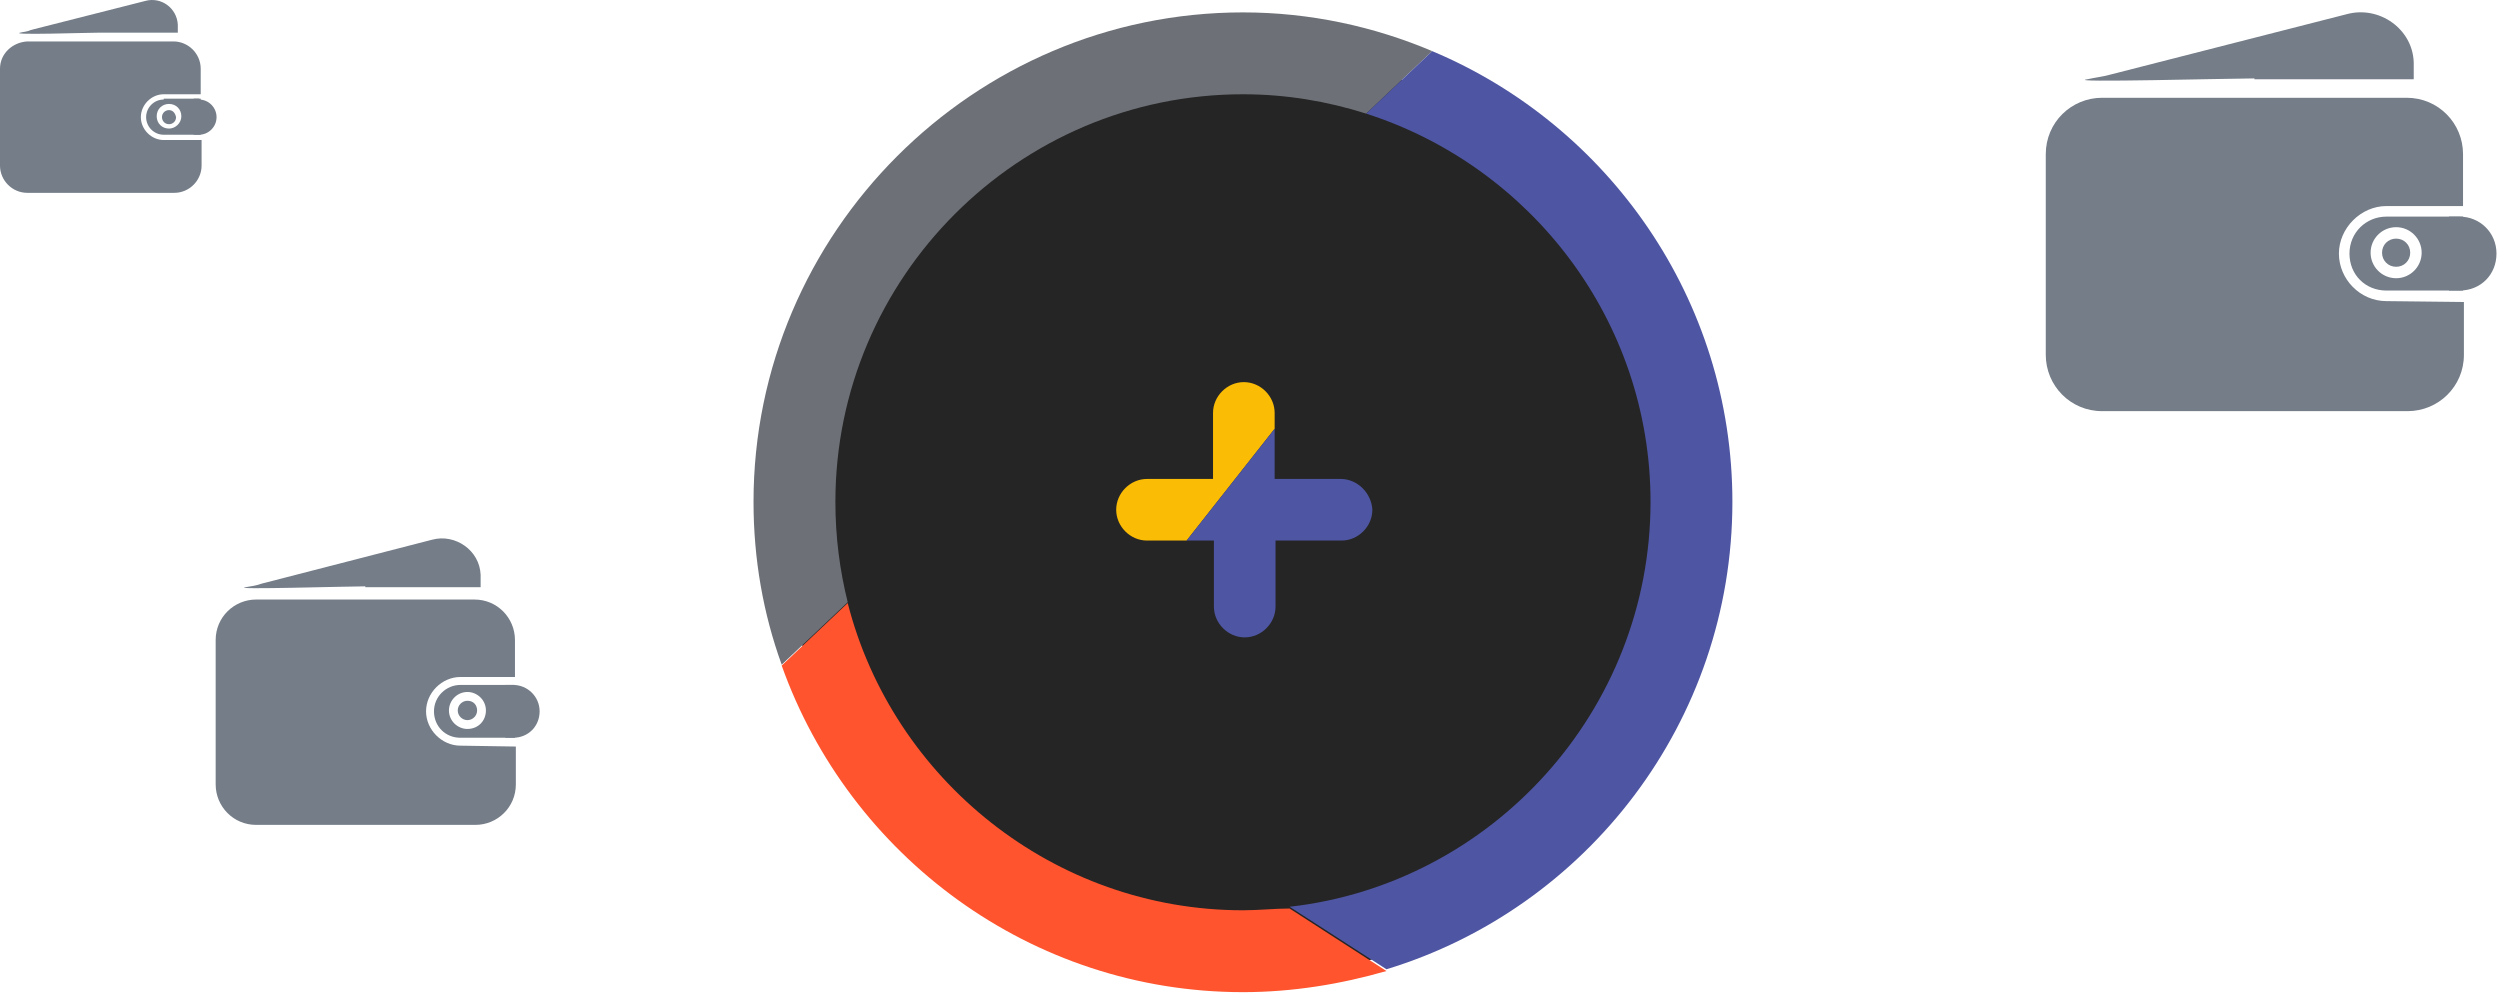 <svg width="284" height="113" viewBox="0 0 284 113" fill="none" xmlns="http://www.w3.org/2000/svg">
<path d="M256.1 8.908C253.4 8.908 234.4 9.408 237.1 9.008C238 8.808 238.9 8.708 239.6 8.508L266.6 1.608C270.3 0.608 274.1 3.308 274.2 7.108C274.2 7.208 274.2 7.308 274.2 7.508V9.008H256.1V8.908Z" fill="#747D88"/>
<path d="M279.4 24.607C281.7 24.607 283.6 26.407 283.6 28.807C283.6 31.207 281.8 33.007 279.4 33.007H278.2V24.607H279.4Z" fill="#747D88"/>
<path d="M271.1 34.207C268.1 34.207 265.7 31.707 265.7 28.807C265.7 25.907 268.2 23.407 271.1 23.407H279.8V17.507C279.8 14.007 277 11.107 273.4 11.107H238.8C235.3 11.107 232.4 13.907 232.4 17.507V40.307C232.4 43.807 235.2 46.707 238.8 46.707H273.5C277 46.707 279.9 43.907 279.9 40.307V34.307L271.1 34.207Z" fill="#747D88"/>
<path d="M272.2 27.107C271.3 27.107 270.6 27.807 270.6 28.707C270.6 29.607 271.3 30.307 272.2 30.307C273.1 30.307 273.8 29.607 273.8 28.707C273.8 27.807 273.1 27.107 272.2 27.107Z" fill="#747D88"/>
<path d="M271.1 24.607C268.8 24.607 266.9 26.407 266.9 28.807C266.9 31.207 268.7 33.007 271.1 33.007H279.8V24.607H271.1ZM272.2 31.607C270.6 31.607 269.3 30.307 269.3 28.707C269.3 27.107 270.6 25.807 272.2 25.807C273.8 25.807 275.1 27.107 275.1 28.707C275.1 30.307 273.8 31.607 272.2 31.607Z" fill="#747D88"/>
<path d="M41.499 66.608C39.499 66.608 26 67.008 27.899 66.708C28.5 66.608 29.2 66.508 29.7 66.308L49.099 61.308C51.7 60.608 54.499 62.508 54.599 65.308C54.599 65.408 54.599 65.408 54.599 65.608V66.708H41.499V66.608Z" fill="#747D88"/>
<path d="M58.3 77.809C59.9 77.809 61.3 79.109 61.3 80.809C61.3 82.509 60 83.809 58.3 83.809H57.4V77.809H58.3Z" fill="#747D88"/>
<path d="M52.3 84.707C50.2 84.707 48.4 82.907 48.4 80.807C48.4 78.707 50.2 76.907 52.3 76.907H58.5V72.707C58.5 70.207 56.5 68.107 53.9 68.107H29.1C26.6 68.107 24.5 70.107 24.5 72.707V89.107C24.5 91.607 26.5 93.707 29.1 93.707H54C56.5 93.707 58.6 91.707 58.6 89.107V84.807L52.3 84.707Z" fill="#747D88"/>
<path d="M53.1 79.607C52.5 79.607 52 80.107 52 80.707C52 81.307 52.5 81.807 53.1 81.807C53.7 81.807 54.2 81.307 54.2 80.707C54.2 80.107 53.8 79.607 53.1 79.607Z" fill="#747D88"/>
<path d="M52.3 77.809C50.7 77.809 49.3 79.109 49.3 80.809C49.3 82.509 50.6 83.809 52.3 83.809H58.5V77.809H52.3ZM53.1 82.809C52 82.809 51 81.909 51 80.709C51 79.609 51.9 78.609 53.1 78.609C54.2 78.609 55.2 79.509 55.2 80.709C55.2 81.909 54.3 82.809 53.1 82.809Z" fill="#747D88"/>
<path d="M11.4 3.708C10.1 3.708 1 4.008 2.3 3.708C2.7 3.608 3.1 3.608 3.5 3.408L16.5 0.108C18.3 -0.392 20.1 0.908 20.2 2.808C20.2 2.808 20.2 2.908 20.2 3.008V3.708H11.4Z" fill="#747D88"/>
<path d="M22.6 11.307C23.7 11.307 24.6 12.207 24.6 13.307C24.6 14.407 23.7 15.307 22.6 15.307H22V11.207H22.6V11.307Z" fill="#747D88"/>
<path d="M18.6 15.907C17.2 15.907 16 14.707 16 13.307C16 11.907 17.2 10.707 18.6 10.707H22.8V7.807C22.8 6.107 21.4 4.707 19.7 4.707H3.1C1.4 4.807 0 6.107 0 7.807V18.807C0 20.507 1.4 21.907 3.1 21.907H19.8C21.5 21.907 22.9 20.507 22.9 18.807V15.907H18.6Z" fill="#747D88"/>
<path d="M19.2 12.508C18.8 12.508 18.4 12.808 18.4 13.308C18.4 13.708 18.7 14.108 19.2 14.108C19.6 14.108 20 13.808 20 13.308C19.9 12.808 19.6 12.508 19.2 12.508Z" fill="#747D88"/>
<path d="M18.6 11.307C17.5 11.307 16.6 12.207 16.6 13.307C16.6 14.407 17.5 15.307 18.6 15.307H22.8V11.207H18.6V11.307ZM19.2 14.607C18.4 14.607 17.8 14.007 17.8 13.207C17.8 12.407 18.4 11.807 19.2 11.807C20 11.807 20.6 12.407 20.6 13.207C20.6 14.007 19.9 14.607 19.2 14.607Z" fill="#747D88"/>
<circle cx="141.5" cy="58.5" r="52.5" fill="#252525"/>
<path d="M94.9 57.008C94.9 31.508 115.7 10.708 141.2 10.708C146.1 10.708 150.8 11.508 155.2 12.908L162.7 5.808C156.1 3.008 148.8 1.408 141.2 1.408C110.6 1.408 85.6 26.408 85.6 57.008C85.6 63.508 86.7 69.708 88.8 75.508L96.3 68.408C95.4 64.808 94.9 61.008 94.9 57.008Z" fill="#6d7177"/>
<path d="M141.2 103.408C119.7 103.408 101.4 88.508 96.3 68.508L88.8 75.608C96.5 97.208 117.1 112.708 141.2 112.708C146.8 112.708 152.3 111.808 157.5 110.308L146.5 103.208C144.8 103.208 143 103.408 141.2 103.408Z" fill="#FF542E"/>
<path d="M196.8 57.009C196.8 34.009 182.7 14.209 162.7 5.809L155.2 12.909C173.9 18.909 187.5 36.409 187.5 57.009C187.5 80.709 169.5 100.409 146.5 103.009L157.5 110.109C180.2 103.209 196.8 82.009 196.8 57.009Z" fill="#4E55A2"/>
<path d="M144.8 46.908C144.8 45.008 143.2 43.408 141.3 43.408C139.4 43.408 137.8 45.008 137.8 46.908V54.408H130.3C128.4 54.408 126.8 56.008 126.8 57.908C126.8 59.808 128.4 61.408 130.3 61.408H134.8L144.8 48.708V46.908Z" fill="#FBBC05"/>
<path d="M152.3 54.407H144.8V48.707L134.8 61.407H137.9V68.907C137.9 70.807 139.5 72.407 141.4 72.407C143.3 72.407 144.9 70.807 144.9 68.907V61.407H152.4C154.3 61.407 155.9 59.807 155.9 57.907C155.8 56.007 154.2 54.407 152.3 54.407Z" fill="#4E55A2"/>
</svg>
